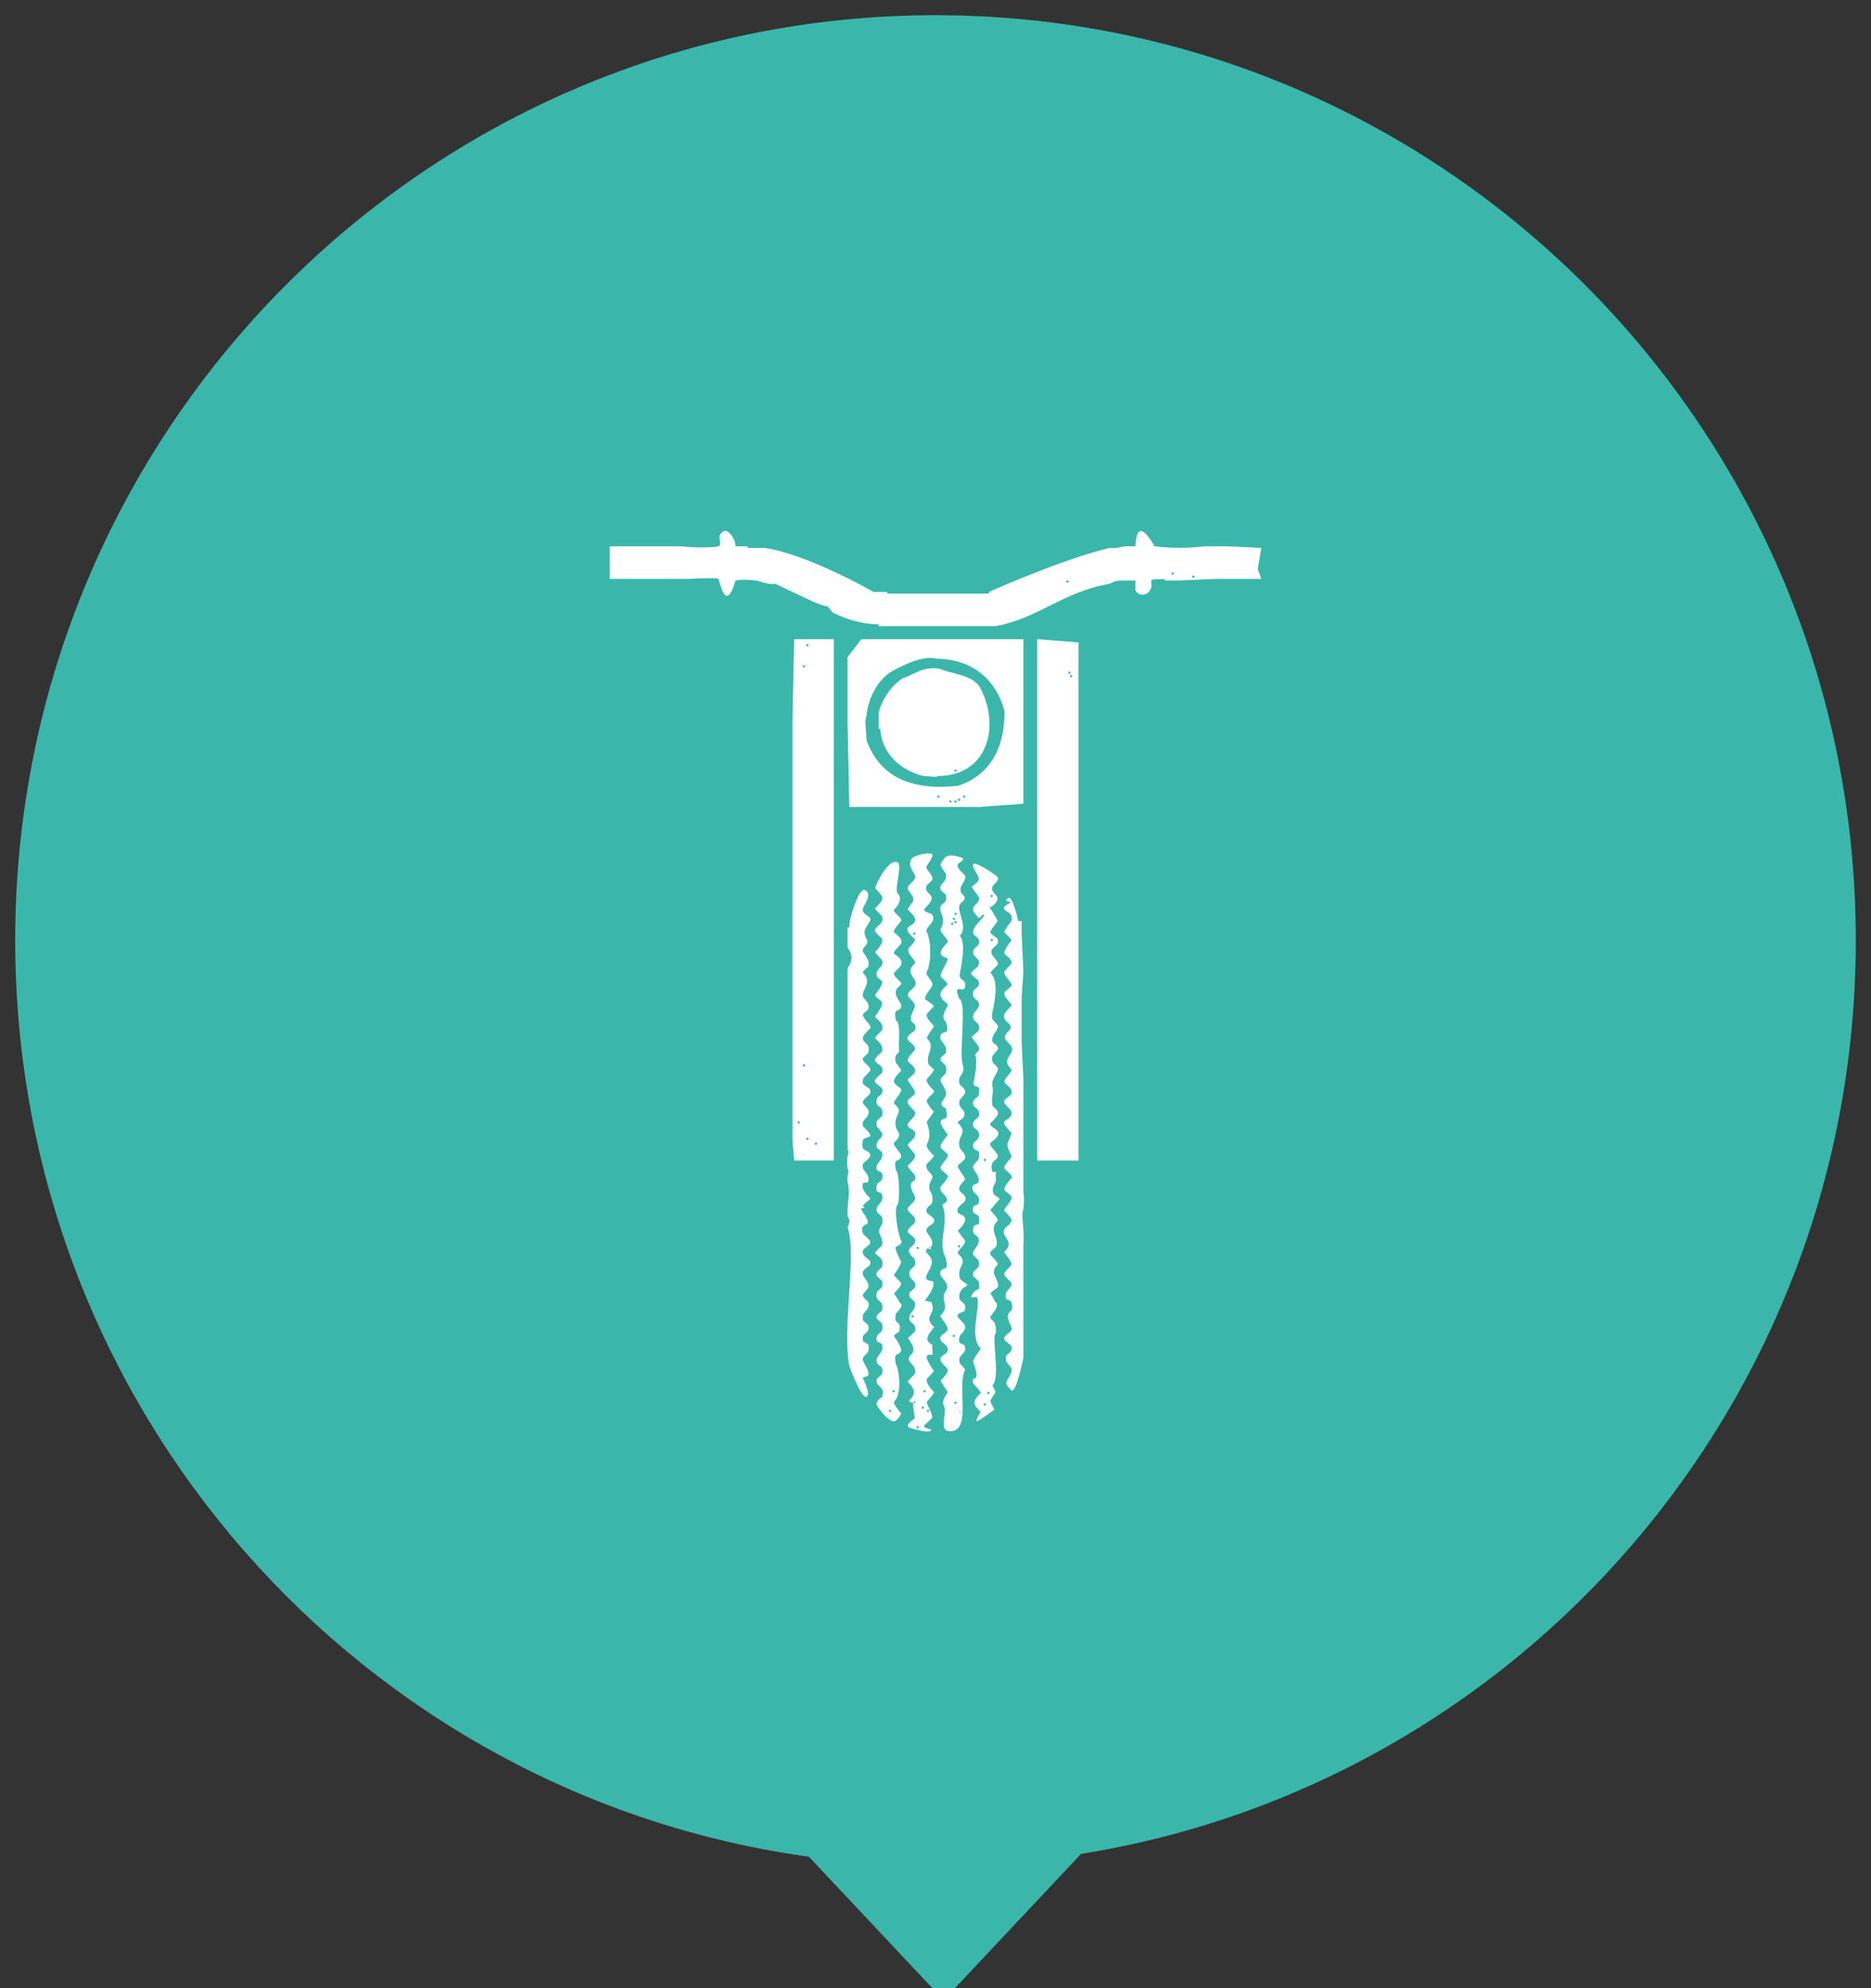 <?xml version="1.0" encoding="UTF-8" standalone="no"?>
<svg width="80px" height="85px" viewBox="0 0 80 85" version="1.1" xmlns="http://www.w3.org/2000/svg" xmlns:xlink="http://www.w3.org/1999/xlink" xmlns:sketch="http://www.bohemiancoding.com/sketch/ns">
    <rect x="0" y="0" width="80" height="85" fill="#333333" stroke="none"/>
    <!-- Generator: Sketch 3.2.2 (9983) - http://www.bohemiancoding.com/sketch -->
    <title>marker-mot-active</title>
    <desc>Created with Sketch.</desc>
    <defs></defs>
    <g id="Page-1" stroke="none" stroke-width="1" fill="none" fill-rule="evenodd" sketch:type="MSPage">
        <g id="marker-mot-active" sketch:type="MSLayerGroup" transform="translate(1, 1)">
            <g id="ic_plus-2-+-Shape-14" stroke-width="0.7" stroke="#3AB7AA" fill="#3AB7AA" sketch:type="MSShapeGroup">
                <g id="ic_plus-2">
                    <path d="M45.051,77.931 L39.348,84 L33.756,78.049 C14.697,75.474 0,59.062 0,39.2 C0,17.55 17.461,0 39,0 C60.539,0 78,17.55 78,39.2 C78,58.781 63.716,75.009 45.051,77.931 Z" id="Triangle-27"></path>
                </g>
            </g>
            <path d="M44.84,27.954 C44.866,27.729 44.607,27.954 44.84,27.954 Z M44.675,27.719 C44.9,27.694 44.675,27.953 44.675,27.719 Z M34.652,48.197 L34.652,46.317 L34.652,43.809 L34.652,43.252 L34.652,42.486 L34.652,41.162 L34.652,37.471 L34.652,35.52 L34.652,33.361 L34.652,31.062 L34.652,28.833 L34.652,28.137 L34.652,27.371 L34.652,26.744 L34.652,26.326 L32.957,26.326 L32.883,29.739 L32.883,31.62 L32.883,35.451 L32.883,46.108 L32.883,46.177 L32.883,47.153 L32.883,47.78 L32.957,48.615 L33.62,48.615 L34.652,48.615 L34.652,48.197 Z M33.569,47.641 C33.344,47.615 33.569,47.874 33.569,47.641 L33.569,47.641 Z M33.565,26.631 C33.591,26.406 33.332,26.631 33.565,26.631 L33.565,26.631 Z M33.399,48.436 C33.342,48.358 33.132,48.257 33.399,48.436 L33.399,48.436 Z M33.421,27.441 C33.196,27.415 33.421,27.674 33.421,27.441 L33.421,27.441 Z M33.104,46.944 C33.329,46.918 33.104,47.177 33.104,46.944 L33.104,46.944 Z M33.325,44.506 C33.55,44.481 33.325,44.739 33.325,44.506 L33.325,44.506 Z M33.937,47.85 C33.712,47.824 33.937,48.083 33.937,47.85 Z M37.6,27.998 C37.13,28.294 36.72,28.886 36.568,29.46 L36.568,30.157 L36.642,30.157 C36.683,31.225 37.551,31.956 38.484,32.177 C38.863,32.189 38.948,32.24 39.147,32.177 C41.237,32.146 41.776,30.041 40.916,28.415 C40.611,27.839 39.625,27.805 39.147,27.58 C38.432,27.496 38.056,27.854 37.6,27.998 Z M39.811,31.899 C40.036,31.873 39.811,32.132 39.811,31.899 L39.811,31.899 Z M35.241,27.092 L35.241,27.58 L35.241,29.46 L35.241,29.948 L35.315,33.5 L40.842,33.5 L42.759,33.361 L42.759,32.804 L42.759,31.62 L42.759,28.903 L42.759,27.789 L42.759,26.326 L39.811,26.326 L35.831,26.326 L35.241,27.092 Z M37.231,27.649 C37.694,27.403 38.455,27.015 39.074,27.162 C40.678,27.19 41.621,28.154 41.948,29.391 C41.977,31.062 41.244,32.19 39.958,32.595 C38.136,32.801 36.642,32.318 36.052,30.644 C36.043,30.186 35.947,29.799 36.052,29.6 C36.114,28.789 36.612,27.942 37.231,27.649 L37.231,27.649 Z M39.958,33.152 C40.183,33.127 39.958,33.386 39.958,33.152 L39.958,33.152 Z M39.811,33.318 C39.785,33.093 40.044,33.318 39.811,33.318 L39.811,33.318 Z M39.59,33.222 C39.815,33.196 39.59,33.455 39.59,33.222 L39.59,33.222 Z M40.275,33.013 C40.05,32.987 40.275,33.246 40.275,33.013 L40.275,33.013 Z M39.074,33.013 C39.299,32.987 39.074,33.246 39.074,33.013 L39.074,33.013 Z M36.347,24.306 L36.937,24.306 L36.937,24.375 L38.853,24.375 L41.285,24.375 L41.285,24.306 C41.285,24.306 44.434,22.9 46.443,22.425 C46.753,22.461 47.031,22.355 47.107,22.355 L47.549,22.355 C47.603,20.98 48.275,22.197 48.359,22.355 C49.472,22.504 50.497,22.355 50.497,22.355 L51.455,22.355 L52.929,22.425 L52.781,23.331 L52.929,23.749 L51.012,23.749 L49.391,23.818 L48.802,23.818 L48.802,23.749 C48.423,23.788 48.424,23.718 48.212,23.818 C48.368,24.367 47.759,24.634 47.549,24.236 L47.549,23.818 C46.655,23.828 46.806,23.786 46.443,23.958 C44.432,24.312 43.421,25.42 41.579,25.769 L36.568,25.769 L36.568,25.699 C35.762,25.663 35.222,25.481 34.652,25.211 C34.562,25.169 34.291,24.801 34.357,24.863 C34.536,25.032 33.932,24.801 33.62,24.654 C33.167,24.44 32.621,24.182 32.146,23.958 C31.869,24.012 31.501,23.85 31.336,23.818 C30.932,23.78 30.721,23.767 30.451,23.818 C30.013,25.293 29.778,23.824 29.714,23.749 C29.658,23.682 28.388,23.749 28.388,23.749 L25.071,23.749 L25.071,22.355 L25.44,22.355 L26.398,22.355 L28.093,22.355 C28.093,22.355 29.187,22.469 29.714,22.355 C29.884,22.319 29.71,22.015 29.788,21.868 C30.032,21.407 30.451,22.002 30.451,22.355 L30.967,22.355 L30.967,22.425 L31.704,22.425 C33.582,22.711 36.347,24.306 36.347,24.306 Z M44.601,23.914 C44.576,23.689 44.834,23.914 44.601,23.914 L44.601,23.914 Z M49.097,23.566 C49.071,23.341 49.33,23.566 49.097,23.566 L49.097,23.566 Z M49.981,23.61 C50.206,23.584 49.981,23.843 49.981,23.61 Z M35.241,46.177 L35.241,40.466 C35.266,40.465 35.241,40.419 35.241,40.396 C35.617,39.852 35.241,39.584 35.241,39.491 L35.241,38.655 L35.315,38.655 C35.286,38.315 35.722,36.932 35.978,37.053 C36.319,37.214 35.962,37.657 35.905,37.819 C35.797,38.124 36.319,38.149 36.2,38.376 C36.035,38.686 35.855,38.77 36.052,39.142 C36.199,39.421 35.797,39.495 35.905,39.7 C35.997,39.875 36.193,40.011 36.126,40.326 C36.124,40.337 35.837,40.541 35.905,40.605 C36.238,40.92 35.993,41.191 35.905,41.441 C35.797,41.745 36.226,41.758 36.126,42.137 C36.116,42.176 35.914,42.321 35.905,42.346 C35.832,42.552 36.338,42.843 36.2,42.973 C36.15,43.02 35.823,43.307 35.905,43.461 C36.007,43.654 36.209,43.624 36.126,44.018 C36.126,44.019 35.911,44.215 35.905,44.227 C35.802,44.422 36.302,44.59 36.2,44.784 C36.153,44.873 35.943,45.024 35.905,45.133 C35.769,45.518 36.325,45.404 36.2,45.76 C36.175,45.829 35.824,46.025 35.905,46.177 C35.927,46.22 36.115,46.414 36.126,46.456 C36.224,46.829 35.786,46.816 35.905,47.153 C35.917,47.186 36.284,47.49 36.2,47.571 C36.126,47.64 35.978,47.64 35.905,47.71 C35.772,48.295 36.069,48.091 36.2,48.337 C36.28,48.49 35.929,48.685 35.905,48.755 C35.787,49.088 36.214,49.103 36.126,49.521 C36.111,49.593 35.94,49.525 35.905,49.591 C35.781,49.824 36.108,50.131 36.2,50.217 C36.26,50.275 35.844,50.508 35.905,50.566 C36.103,50.753 35.662,50.5 35.905,50.844 C36.453,51.622 35.68,51.112 35.905,51.75 C35.929,51.82 36.28,52.015 36.2,52.168 C36.164,52.235 35.928,52.379 35.905,52.446 C35.79,52.771 36.332,52.823 36.2,53.073 C36.16,53.147 35.961,53.246 35.905,53.352 C35.789,53.571 36.202,53.762 36.126,54.048 C36.115,54.09 35.927,54.285 35.905,54.327 C35.836,54.456 36.109,54.61 36.126,54.675 C36.232,55.077 35.793,55.02 35.905,55.442 C35.933,55.547 36.216,55.603 36.126,55.86 C36.064,56.034 35.817,56.017 35.905,56.347 C35.909,56.364 36.122,56.471 36.126,56.486 C36.209,56.88 36.007,56.851 35.905,57.044 C35.814,57.214 36.19,57.508 36.126,57.81 C36.118,57.847 35.829,57.878 35.905,57.949 C35.909,57.953 36.246,58.624 36.052,58.715 C35.836,58.818 35.362,57.526 35.315,57.392 C34.999,55.715 35.65,52.631 35.241,51.471 C35.413,51.147 35.241,51.038 35.241,50.984 C35.227,50.221 35.367,50.113 35.241,49.521 C35.215,49.079 35.339,49.148 35.241,48.964 C35.156,48.29 35.363,48.357 35.241,48.128 L35.241,46.177 Z M37.452,43.949 C37.385,43.655 37.553,42.742 37.305,42.625 C37.198,42.051 37.398,42.309 37.526,42.068 C37.618,41.894 37.241,41.674 37.305,41.371 C37.329,41.257 37.439,41.175 37.526,41.093 C37.629,40.996 37.153,40.753 37.231,40.605 C37.284,40.506 37.495,40.344 37.526,40.257 C37.619,39.994 37.339,39.871 37.231,39.769 C37.159,39.7 37.516,39.379 37.526,39.351 C37.611,39.11 37.326,38.953 37.231,38.864 C37.148,38.785 37.501,38.423 37.526,38.376 C37.604,38.228 37.129,37.985 37.231,37.889 C37.431,37.7 37.588,37.389 37.379,37.192 C37.229,37.05 37.592,35.969 37.379,35.869 C36.962,35.672 36.385,36.949 36.421,36.983 C36.488,37.047 36.687,37.25 36.715,37.331 C36.782,37.521 36.501,37.743 36.421,37.819 C36.378,37.859 36.711,38.152 36.715,38.167 C36.803,38.498 36.505,38.564 36.421,38.724 C36.348,38.862 36.687,39.062 36.715,39.142 C36.778,39.319 36.498,39.626 36.421,39.7 C36.397,39.722 36.708,40.026 36.715,40.048 C36.834,40.385 36.396,40.372 36.494,40.744 C36.505,40.783 36.706,40.928 36.715,40.953 C36.78,41.137 36.366,41.529 36.421,41.58 C36.478,41.635 36.7,41.8 36.715,41.859 C36.765,42.044 36.384,42.451 36.421,42.486 C36.543,42.601 36.791,42.759 36.715,43.043 C36.711,43.058 36.378,43.351 36.421,43.391 C36.535,43.5 36.784,43.688 36.715,43.949 C36.692,44.036 36.345,44.223 36.421,44.366 C36.49,44.498 36.82,44.557 36.715,44.854 C36.691,44.924 36.34,45.119 36.421,45.272 C36.467,45.359 36.676,45.438 36.715,45.551 C36.806,45.807 36.522,45.863 36.494,45.969 C36.403,46.313 36.666,46.27 36.715,46.456 C36.835,46.907 36.383,46.733 36.494,47.153 C36.513,47.223 36.79,47.43 36.715,47.571 C36.64,47.713 36.425,47.795 36.494,48.058 C36.501,48.085 36.712,48.254 36.715,48.267 C36.786,48.534 36.551,48.664 36.494,48.824 C36.389,49.123 36.682,49.044 36.715,49.173 C36.806,49.516 36.533,49.513 36.494,49.66 C36.382,50.083 36.668,49.897 36.715,50.078 C36.796,50.383 36.552,50.473 36.494,50.635 C36.411,50.872 36.682,50.925 36.715,51.053 C36.827,51.475 36.449,51.455 36.642,51.82 C36.693,51.916 36.751,52.104 36.715,52.237 C36.711,52.253 36.378,52.546 36.421,52.586 C36.559,52.716 36.804,52.809 36.715,53.143 C36.682,53.271 36.411,53.324 36.494,53.561 C36.503,53.587 36.705,53.731 36.715,53.77 C36.806,54.113 36.533,54.11 36.494,54.257 C36.373,54.716 36.826,54.502 36.715,55.024 C36.703,55.082 36.406,55.205 36.494,55.372 C36.501,55.384 36.715,55.58 36.715,55.581 C36.807,56.013 36.561,55.948 36.494,56.138 C36.388,56.439 36.688,56.358 36.715,56.486 C36.803,56.901 36.39,56.956 36.494,57.253 C36.547,57.402 36.806,57.398 36.715,57.74 C36.705,57.779 36.503,57.923 36.494,57.949 C36.376,58.285 36.904,58.27 36.715,58.715 C36.709,58.731 36.416,58.915 36.494,59.064 C36.627,59.315 36.882,59.63 37.158,59.76 C37.317,59.835 37.562,59.446 37.526,59.412 C37.484,59.372 37.159,58.993 37.231,58.924 C37.552,58.622 37.475,57.645 37.305,57.322 C37.198,56.748 37.398,57.007 37.526,56.765 C37.589,56.647 37.275,56.18 37.231,56.138 C37.171,56.081 37.45,55.941 37.452,55.929 C37.571,55.368 37.186,55.724 37.305,55.163 C37.309,55.146 37.638,54.851 37.526,54.745 C37.403,54.629 37.354,54.443 37.231,54.327 C37.186,54.284 37.581,53.994 37.526,53.84 C37.52,53.821 37.189,53.532 37.231,53.491 C37.261,53.464 37.565,53.007 37.526,52.934 C37.487,52.86 37.223,52.346 37.305,52.307 C37.384,52.27 37.61,52.188 37.526,52.028 C37.398,51.786 37.203,50.662 37.379,50.496 C37.482,50.398 37.465,49.109 37.305,49.033 C37.198,48.459 37.398,48.718 37.526,48.476 C37.609,48.32 37.118,47.956 37.231,47.849 C37.743,47.366 37.178,47.474 37.305,46.874 C37.375,46.543 37.594,46.52 37.231,46.177 C37.155,46.106 37.625,45.644 37.526,45.551 C37.428,45.458 37.297,45.396 37.231,45.272 C37.159,45.135 37.465,44.842 37.526,44.784 C37.566,44.747 37.308,44.451 37.305,44.436 C37.223,44.049 37.36,44.124 37.452,43.949 Z M37.011,59.369 C36.985,59.144 37.244,59.369 37.011,59.369 L37.011,59.369 Z M37.254,58.437 C37.029,58.412 37.254,58.67 37.254,58.437 L37.254,58.437 Z M38.797,52.307 C38.823,52.532 38.564,52.307 38.797,52.307 L38.797,52.307 Z M38.116,42.068 C38.141,41.831 37.891,41.713 37.821,41.58 C37.753,41.452 38.08,41.23 38.116,41.162 C38.306,40.803 37.612,40.663 38.116,40.187 C38.224,40.085 37.651,39.721 37.895,39.491 C37.929,39.458 38.176,39.199 38.116,39.142 C38.061,39.09 37.703,38.822 37.821,38.655 C37.895,38.55 38.21,38.504 38.116,38.237 C38.087,38.155 37.888,37.952 37.821,37.889 C37.781,37.851 38.038,37.556 38.042,37.54 C38.119,37.249 37.734,37.077 37.821,36.913 C37.88,36.802 38.057,36.677 38.116,36.565 C38.232,36.346 37.759,36.125 37.968,35.729 C38.05,35.574 38.687,35.416 38.853,35.52 C38.946,35.579 38.644,35.985 38.632,36.008 C38.524,36.211 38.931,36.337 38.853,36.635 C38.85,36.644 38.642,36.825 38.632,36.844 C38.402,37.277 39.257,37.158 38.558,37.819 C38.382,37.985 38.813,38.035 38.853,38.097 C39.075,38.448 38.505,38.625 38.632,38.864 C38.828,39.235 38.821,40.177 38.632,40.535 C38.525,40.737 38.944,40.903 38.853,41.162 C38.835,41.211 38.482,41.648 38.558,41.72 C38.559,41.721 38.815,41.893 38.926,41.998 C38.95,42.02 38.639,42.325 38.632,42.346 C38.554,42.568 38.992,42.841 38.926,42.904 C38.894,42.934 38.593,43.355 38.632,43.391 C39.037,43.775 38.547,44.056 38.705,44.506 C38.71,44.518 38.912,44.701 38.926,44.715 C38.98,44.766 38.649,45.1 38.632,45.133 C38.559,45.27 38.866,45.563 38.926,45.62 C39.029,45.717 38.553,45.96 38.632,46.108 C38.708,46.253 38.809,46.415 38.926,46.526 C38.942,46.541 38.645,46.919 38.632,46.944 C38.592,47.019 38.889,47.431 38.632,47.919 C38.559,48.056 38.866,48.349 38.926,48.406 C38.969,48.447 38.638,48.736 38.632,48.755 C38.512,49.093 38.963,49.172 38.853,49.382 C38.527,49.998 38.971,49.866 38.853,50.426 C38.831,50.529 38.541,50.589 38.632,50.844 C38.663,50.932 39.036,51.054 38.926,51.262 C38.881,51.348 38.525,51.478 38.632,51.68 C38.701,51.812 38.916,51.998 38.853,52.237 C38.819,52.366 38.4,52.367 38.705,52.655 C39.124,53.051 38.434,53.514 38.632,53.7 C38.759,53.821 39.048,53.657 38.853,54.118 C38.762,54.333 38.534,54.598 38.558,54.606 C38.748,54.666 38.805,54.61 38.853,54.745 C39.016,55.208 38.455,55.275 38.926,55.72 C38.995,55.785 38.334,56.241 38.853,56.486 C38.917,57.234 38.866,56.753 38.632,56.974 C38.549,57.052 38.889,57.566 38.926,57.601 C38.95,57.623 38.639,57.927 38.632,57.949 C38.569,58.126 38.848,58.433 38.926,58.506 C38.973,58.551 38.659,58.898 38.632,58.924 C38.575,58.978 38.91,59.458 38.853,59.621 C38.843,59.647 38.584,59.874 38.558,59.9 C38.342,60.104 38.971,60.057 38.779,60.178 C38.652,60.258 38.079,60.097 37.895,60.039 C37.631,59.956 38.106,59.664 38.116,59.621 C38.119,59.607 37.954,58.771 38.116,58.924 C38.243,59.044 37.78,58.963 37.895,58.855 C38.197,58.569 38.081,58.334 37.821,58.088 C37.778,58.048 38.112,57.756 38.116,57.74 C38.235,57.288 37.612,57.242 37.968,56.904 C38.235,56.652 37.805,56.223 37.821,56.208 C37.839,56.191 38.112,55.942 38.116,55.929 C38.206,55.587 37.947,55.591 37.895,55.442 C37.783,55.124 38.212,55.041 38.116,54.675 C38.088,54.57 37.804,54.514 37.895,54.257 C37.903,54.232 38.103,54.085 38.116,54.048 C38.235,53.711 37.796,53.725 37.895,53.352 C37.944,53.166 38.207,53.209 38.116,52.864 C38.083,52.739 37.769,52.613 37.895,52.377 C37.935,52.3 38.197,52.19 38.116,51.959 C38.096,51.902 37.859,51.752 37.821,51.68 C37.748,51.542 38.087,51.343 38.116,51.262 C38.223,50.958 37.715,50.835 37.821,50.635 C37.864,50.555 38.209,50.324 38.116,50.148 C37.656,49.279 38.27,49.679 38.116,49.242 C38.103,49.207 37.764,48.878 37.821,48.824 C37.901,48.748 38.183,48.527 38.116,48.337 C38.103,48.302 37.764,47.973 37.821,47.919 C37.913,47.832 38.074,47.688 38.116,47.571 C38.216,47.287 37.888,47.28 37.821,47.153 C37.722,46.966 38.231,46.744 38.116,46.526 C38.071,46.441 37.736,46.198 37.821,46.038 C37.864,45.956 38.064,45.857 38.116,45.76 C38.192,45.615 37.748,45.201 37.821,45.133 C37.885,45.072 38.091,44.923 38.116,44.854 C38.201,44.611 37.882,44.482 37.821,44.366 C37.759,44.249 38.08,43.945 38.116,43.879 C38.194,43.731 37.856,43.528 37.821,43.461 C37.711,43.253 38.085,43.131 38.116,43.043 C38.286,42.559 37.655,42.939 38.116,42.068 L38.116,42.068 Z M38.411,59.229 C38.385,59.004 38.644,59.229 38.411,59.229 L38.411,59.229 Z M38.281,52.403 C38.307,52.178 38.048,52.403 38.281,52.403 L38.281,52.403 Z M38.58,58.437 C38.355,58.412 38.58,58.67 38.58,58.437 L38.58,58.437 Z M38.727,59.273 C38.502,59.247 38.727,59.506 38.727,59.273 L38.727,59.273 Z M38.189,59.97 C38.414,59.944 38.189,60.203 38.189,59.97 L38.189,59.97 Z M37.968,55.233 C38.193,55.207 37.968,55.466 37.968,55.233 L37.968,55.233 Z M38.138,38.864 C37.913,38.838 38.138,39.097 38.138,38.864 Z M40.179,44.575 C39.981,44.164 40.351,41.871 40.032,41.72 C39.698,40.986 40.194,41.454 40.253,41.232 C40.344,40.887 40.081,40.93 40.032,40.744 C40.006,40.646 40.373,39.326 40.032,39.003 C40.418,38.675 39.907,37.974 40.032,37.68 C40.077,37.572 40.387,37.458 40.179,37.262 C39.84,36.941 40.385,36.677 40.253,36.426 C40.21,36.345 39.865,36.114 39.958,35.938 C39.98,35.896 40.334,35.732 40.105,35.66 C39.54,35.481 39.417,35.568 39.221,35.938 C39.173,36.029 39.43,36.311 39.442,36.356 C39.542,36.735 39.114,36.748 39.221,37.053 C39.23,37.078 39.432,37.223 39.442,37.262 C39.533,37.604 39.274,37.6 39.221,37.749 C39.119,38.039 39.501,38.195 39.221,38.724 C39.152,38.856 39.603,39.199 39.516,39.282 C39.471,39.324 39.167,39.667 39.221,39.769 C39.3,39.919 39.35,39.9 39.516,39.978 C39.593,40.015 39.173,40.609 39.221,40.744 C39.228,40.763 39.559,41.052 39.516,41.093 C39.405,41.198 39.271,41.3 39.221,41.441 C39.145,41.655 39.426,41.843 39.516,41.929 C39.601,42.009 39.137,42.406 39.442,42.695 C39.644,43.313 39.302,43.022 39.221,43.252 C39.116,43.549 39.53,43.604 39.442,44.018 C39.442,44.019 39.228,44.215 39.221,44.227 C39.151,44.359 39.428,44.508 39.442,44.575 C39.526,44.969 39.323,44.94 39.221,45.133 C39.147,45.273 39.504,45.535 39.442,45.829 C39.399,46.033 39.034,46.194 39.442,46.386 C39.579,46.999 39.343,46.713 39.221,46.944 C39.169,47.043 39.473,47.46 39.516,47.501 C39.551,47.534 39.148,47.92 39.221,48.058 C39.248,48.11 39.469,48.292 39.516,48.337 C39.635,48.449 39.151,48.831 39.221,48.964 C39.265,49.047 39.44,49.17 39.516,49.242 C39.615,49.336 39.244,49.686 39.221,49.73 C39.073,50.01 39.843,50.237 39.295,50.496 C39.602,51.407 39.054,52.06 39.442,52.795 C39.579,53.407 39.343,53.121 39.221,53.352 C39.083,53.613 39.694,53.83 39.442,54.188 C39.154,54.596 39.662,54.816 39.221,55.233 C39.148,55.302 39.579,55.682 39.516,55.86 C39.476,55.972 39.267,56.051 39.221,56.138 C39.084,56.397 39.62,56.47 39.516,56.765 C39.476,56.877 39.267,56.957 39.221,57.044 C39.136,57.204 39.471,57.446 39.516,57.531 C39.588,57.668 39.282,57.961 39.221,58.019 C39.204,58.035 39.503,58.494 39.516,58.506 C39.555,58.544 39.211,58.835 39.368,59.133 C39.517,59.414 39.053,60.308 39.737,60.178 C40.505,60.033 39.924,58.222 40.253,57.601 C40.311,57.492 40.067,57.387 40.032,57.253 C39.933,56.88 40.372,56.893 40.253,56.556 C40.19,56.379 39.922,56.552 40.032,56.138 C40.064,56.016 40.334,55.881 40.253,55.651 C40.229,55.583 40.001,55.384 39.958,55.302 C39.862,55.121 40.228,55.118 40.253,55.024 C40.344,54.681 40.071,54.683 40.032,54.536 C39.956,54.251 40.158,54.058 40.327,53.979 C40.467,53.912 40.063,53.776 40.032,53.631 C39.913,53.07 40.438,53.039 39.958,52.586 C39.879,52.511 40.335,52.183 40.253,52.028 C40.24,52.004 39.942,51.625 39.958,51.611 C40.053,51.521 40.328,51.267 40.253,51.053 C40.216,50.949 39.998,50.92 39.958,50.844 C39.841,50.624 40.211,50.436 40.253,50.357 C40.463,49.96 39.616,50.053 40.253,49.451 C40.331,49.377 39.88,48.898 39.958,48.824 C39.985,48.799 40.244,48.572 40.253,48.546 C40.334,48.316 40.064,48.18 40.032,48.058 C39.891,47.527 40.437,47.466 39.958,47.013 C39.898,46.957 40.171,46.821 40.179,46.804 C40.399,46.388 39.921,46.457 40.032,46.038 C40.041,46.003 40.24,45.795 40.253,45.76 C40.333,45.532 40.074,45.462 40.032,45.342 C39.903,44.977 40.279,44.954 40.179,44.575 Z M39.737,38.237 C39.962,38.212 39.737,38.47 39.737,38.237 L39.737,38.237 Z M39.907,38.028 C39.682,38.003 39.907,38.261 39.907,38.028 L39.907,38.028 Z M39.884,59.233 C39.941,59.155 40.152,59.053 39.884,59.233 L39.884,59.233 Z M40.112,59.482 C39.988,59.182 39.97,59.293 40.112,59.482 L40.112,59.482 Z M39.755,38.542 C39.781,38.317 39.522,38.542 39.755,38.542 L39.755,38.542 Z M39.958,38.167 C40.258,38.261 40.027,38.214 39.958,38.167 L39.958,38.167 Z M39.907,38.377 C39.682,38.351 39.907,38.61 39.907,38.377 L39.907,38.377 Z M39.516,54.327 C39.594,54.381 39.695,54.58 39.516,54.327 L39.516,54.327 Z M40.054,52.238 C39.829,52.212 40.054,52.471 40.054,52.238 L40.054,52.238 Z M39.737,56.069 C39.962,56.043 39.737,56.302 39.737,56.069 L39.737,56.069 Z M39.907,58.925 C39.682,58.899 39.907,59.158 39.907,58.925 Z M40.695,44.088 C40.833,44.393 40.617,45.327 40.621,45.342 C40.682,45.572 40.96,45.272 40.842,45.829 C40.821,45.932 40.531,45.991 40.621,46.247 C40.674,46.397 40.933,46.393 40.842,46.735 C40.815,46.84 40.531,46.896 40.621,47.153 C40.674,47.302 40.933,47.298 40.842,47.64 C40.808,47.768 40.538,47.822 40.621,48.058 C40.704,48.292 40.949,48.043 40.842,48.546 C40.835,48.582 40.641,48.786 40.621,48.824 C40.529,48.998 40.906,49.219 40.842,49.521 C40.814,49.653 40.433,49.583 40.621,49.939 C40.689,50.066 40.925,50.114 40.842,50.426 C40.795,50.607 40.509,50.422 40.621,50.844 C40.626,50.861 40.839,50.968 40.842,50.984 C40.96,51.54 40.682,51.241 40.621,51.471 C40.53,51.816 40.793,51.773 40.842,51.959 C40.92,52.251 40.52,52.465 40.621,52.655 C40.698,52.8 40.93,52.811 40.842,53.143 C40.808,53.271 40.538,53.324 40.621,53.561 C40.627,53.578 40.842,53.766 40.842,53.77 C40.944,54.249 40.753,54.071 40.621,54.257 C40.365,54.62 40.718,54.395 40.769,54.466 C40.96,54.737 40.418,56.155 40.916,56.626 C40.989,56.695 40.559,57.075 40.621,57.253 C40.989,58.294 40.459,57.699 40.621,58.158 C40.631,58.186 40.989,58.507 40.916,58.576 C40.547,58.925 40.627,59.069 40.916,59.342 C40.949,59.374 40.699,59.695 40.769,59.76 C40.794,59.784 41.459,59.317 41.506,59.273 C41.544,59.237 41.308,58.951 41.358,58.855 C41.584,58.428 41.645,58.631 41.432,58.228 C41.797,57.928 41.371,56.097 41.579,55.999 C41.602,55.605 41.535,55.539 41.358,55.372 C41.251,55.271 41.804,54.888 41.579,54.675 C41.481,54.583 41.457,54.42 41.358,54.327 C41.297,54.269 41.645,54.071 41.653,54.048 C41.778,53.694 41.25,53.454 41.653,53.073 C41.725,53.005 41.376,52.688 41.358,52.655 C41.271,52.491 41.545,52.372 41.579,52.307 C41.776,51.936 41.231,51.592 41.653,51.193 C41.745,51.106 41.298,50.762 41.358,50.705 C41.493,50.577 41.592,50.415 41.727,50.287 C41.787,50.23 41.514,50.094 41.506,50.078 C41.378,49.837 41.495,49.679 41.579,49.521 L41.579,49.103 L41.432,49.103 C41.31,48.621 41.547,48.676 41.653,48.476 C41.741,48.309 41.217,47.983 41.358,47.849 C41.429,47.782 41.801,47.571 41.653,47.362 C41.566,47.238 41.247,47.118 41.358,47.013 C41.425,46.95 41.624,46.747 41.653,46.665 C41.738,46.423 41.46,46.38 41.432,46.247 C41.371,45.96 41.498,45.725 41.432,45.411 C41.368,45.11 41.743,44.816 41.653,44.645 C41.573,44.495 41.352,44.459 41.432,44.157 C41.443,44.116 41.631,43.921 41.653,43.879 C41.741,43.712 41.444,43.589 41.432,43.531 C41.368,43.228 41.745,43.008 41.653,42.834 C41.551,42.641 41.349,42.671 41.432,42.277 C41.524,41.844 41.725,40.951 41.358,40.605 C41.316,40.565 41.641,40.28 41.653,40.257 C41.723,40.125 41.465,39.902 41.432,39.839 C41.232,39.461 41.783,39.512 41.653,39.142 C41.625,39.062 41.28,38.942 41.358,38.794 C41.429,38.66 41.588,38.498 41.653,38.376 C41.669,38.346 41.289,37.74 41.285,37.749 C41.189,37.93 41.864,37.531 41.579,37.262 C41.119,36.827 41.798,36.77 41.653,36.495 C41.613,36.421 40.733,35.833 40.621,35.938 C40.502,36.051 40.909,36.445 40.842,36.635 C40.818,36.703 40.612,36.853 40.548,36.913 C40.53,36.93 40.834,37.306 40.842,37.331 C40.956,37.652 40.516,37.659 40.621,37.958 C40.638,38.005 40.791,38.188 40.842,38.237 C40.898,38.289 41.031,38.035 41.063,38.097 C41.142,38.246 40.527,38.576 40.621,38.933 C40.625,38.946 40.835,39.116 40.842,39.142 C40.93,39.472 40.683,39.456 40.621,39.63 C40.516,39.929 40.956,39.936 40.842,40.257 C40.786,40.416 40.422,40.556 40.548,40.675 C40.612,40.735 40.818,40.885 40.842,40.953 C40.933,41.21 40.649,41.266 40.621,41.371 C40.531,41.713 40.79,41.709 40.842,41.859 C40.949,42.162 40.514,42.252 40.621,42.555 C40.683,42.73 40.93,42.713 40.842,43.043 C40.827,43.102 40.605,43.267 40.548,43.322 C40.53,43.338 40.834,43.714 40.842,43.74 C40.912,43.936 40.74,44.003 40.695,44.088 Z M41.159,48.546 C40.934,48.521 41.159,48.779 41.159,48.546 L41.159,48.546 Z M41.454,37.262 C41.229,37.236 41.454,37.495 41.454,37.262 L41.454,37.262 Z M40.99,50.705 C40.69,50.799 40.921,50.752 40.99,50.705 L40.99,50.705 Z M41.358,39.143 C41.583,39.117 41.358,39.376 41.358,39.143 L41.358,39.143 Z M41.211,58.507 C41.436,58.481 41.211,58.74 41.211,58.507 L41.211,58.507 Z M41.372,59.342 C41.279,59.059 41.326,59.277 41.372,59.342 L41.372,59.342 Z M41.064,59.09 C41.038,58.865 41.297,59.09 41.064,59.09 Z M42.685,38.794 L42.685,38.376 L42.537,38.376 C42.537,38.376 42.291,37.216 42.095,37.401 C41.858,37.625 42.308,37.478 42.169,37.61 C42.146,37.632 41.832,37.779 41.948,37.889 C42.081,38.014 42.331,38.043 42.243,38.376 C42.238,38.395 41.893,38.812 41.948,38.864 C41.977,38.891 42.281,39.176 42.243,39.212 C42.199,39.253 41.895,39.67 41.948,39.769 C41.983,39.836 42.321,40.039 42.243,40.187 C42.188,40.29 41.995,40.446 41.948,40.535 C41.865,40.692 42.356,41.055 42.243,41.162 C42.179,41.223 41.972,41.372 41.948,41.441 C41.883,41.625 42.317,41.928 42.243,41.998 C42.193,42.045 41.965,42.299 41.948,42.346 C41.804,42.756 42.492,42.738 42.095,43.113 C41.774,43.416 42.133,43.533 42.243,43.74 C42.428,44.09 41.752,44.251 42.243,44.715 C42.33,44.797 41.878,45.141 41.948,45.272 C42.009,45.387 42.328,45.517 42.243,45.76 C42.203,45.872 41.994,45.951 41.948,46.038 C41.838,46.245 42.34,46.39 42.243,46.665 C42.199,46.79 42.038,46.859 41.948,46.944 C41.843,47.043 42.22,47.389 42.243,47.431 C42.263,47.471 42.116,47.79 42.095,47.849 C42.006,48.101 42.298,48.371 42.243,48.476 C42.207,48.543 41.886,48.846 41.948,48.964 C41.972,49.01 42.364,49.267 42.243,49.382 C42.197,49.424 41.894,49.767 41.948,49.869 C41.989,49.946 42.202,50.071 42.243,50.148 C42.338,50.328 41.857,50.689 41.948,50.775 C42.044,50.865 42.18,51.004 42.243,51.123 C42.321,51.271 41.983,51.474 41.948,51.541 C41.763,51.891 42.439,52.052 41.948,52.516 C41.908,52.553 42.302,52.961 42.243,53.073 C42.184,53.185 42.007,53.31 41.948,53.422 C41.883,53.544 42.203,53.765 42.243,53.84 C42.317,53.98 42.04,54.187 42.022,54.257 C41.912,54.671 42.18,54.499 42.243,54.675 C42.445,55.248 41.816,54.915 42.243,55.72 C42.37,55.962 41.84,56.074 41.948,56.277 C41.983,56.345 42.219,56.489 42.243,56.556 C42.333,56.812 42.049,56.869 42.022,56.974 C41.921,57.353 42.35,57.366 42.243,57.671 C42.1,58.075 41.843,58.059 42.243,58.437 C42.438,58.622 42.759,57.044 42.759,57.044 L42.759,56.068 L42.759,54.954 L42.759,54.327 L42.759,52.237 C42.809,51.482 42.643,50.923 42.759,50.705 C42.812,50.148 42.759,50.009 42.759,50.009 L42.759,48.128 L42.759,46.804 L42.759,45.133 L42.685,43.597 L42.685,42.346 L42.685,41.599 L42.759,40.535 L42.685,39.003 L42.685,38.794 Z M43.348,32.525 L43.348,31.968 L43.348,31.062 L43.348,30.505 L43.348,28.764 L43.348,27.928 L43.348,26.326 L45.117,26.465 L45.117,28.346 L45.117,31.62 L45.117,32.177 L45.117,33.779 L45.117,35.729 L45.117,36.356 L45.117,38.097 L45.117,39.839 L45.117,41.929 L45.117,43.182 L45.117,43.879 L45.117,45.342 L45.117,46.804 L45.117,48.615 L43.348,48.615 L43.348,47.013 L43.348,45.76 L43.348,45.202 L43.348,43.322 L43.348,41.441 L43.348,40.884 L43.348,39.978 L43.348,39.351 L43.348,37.68 L43.348,33.431 L43.348,32.525 Z" id="mot-9" fill="#FFFFFF" sketch:type="MSShapeGroup"></path>
        </g>
    </g>
</svg>